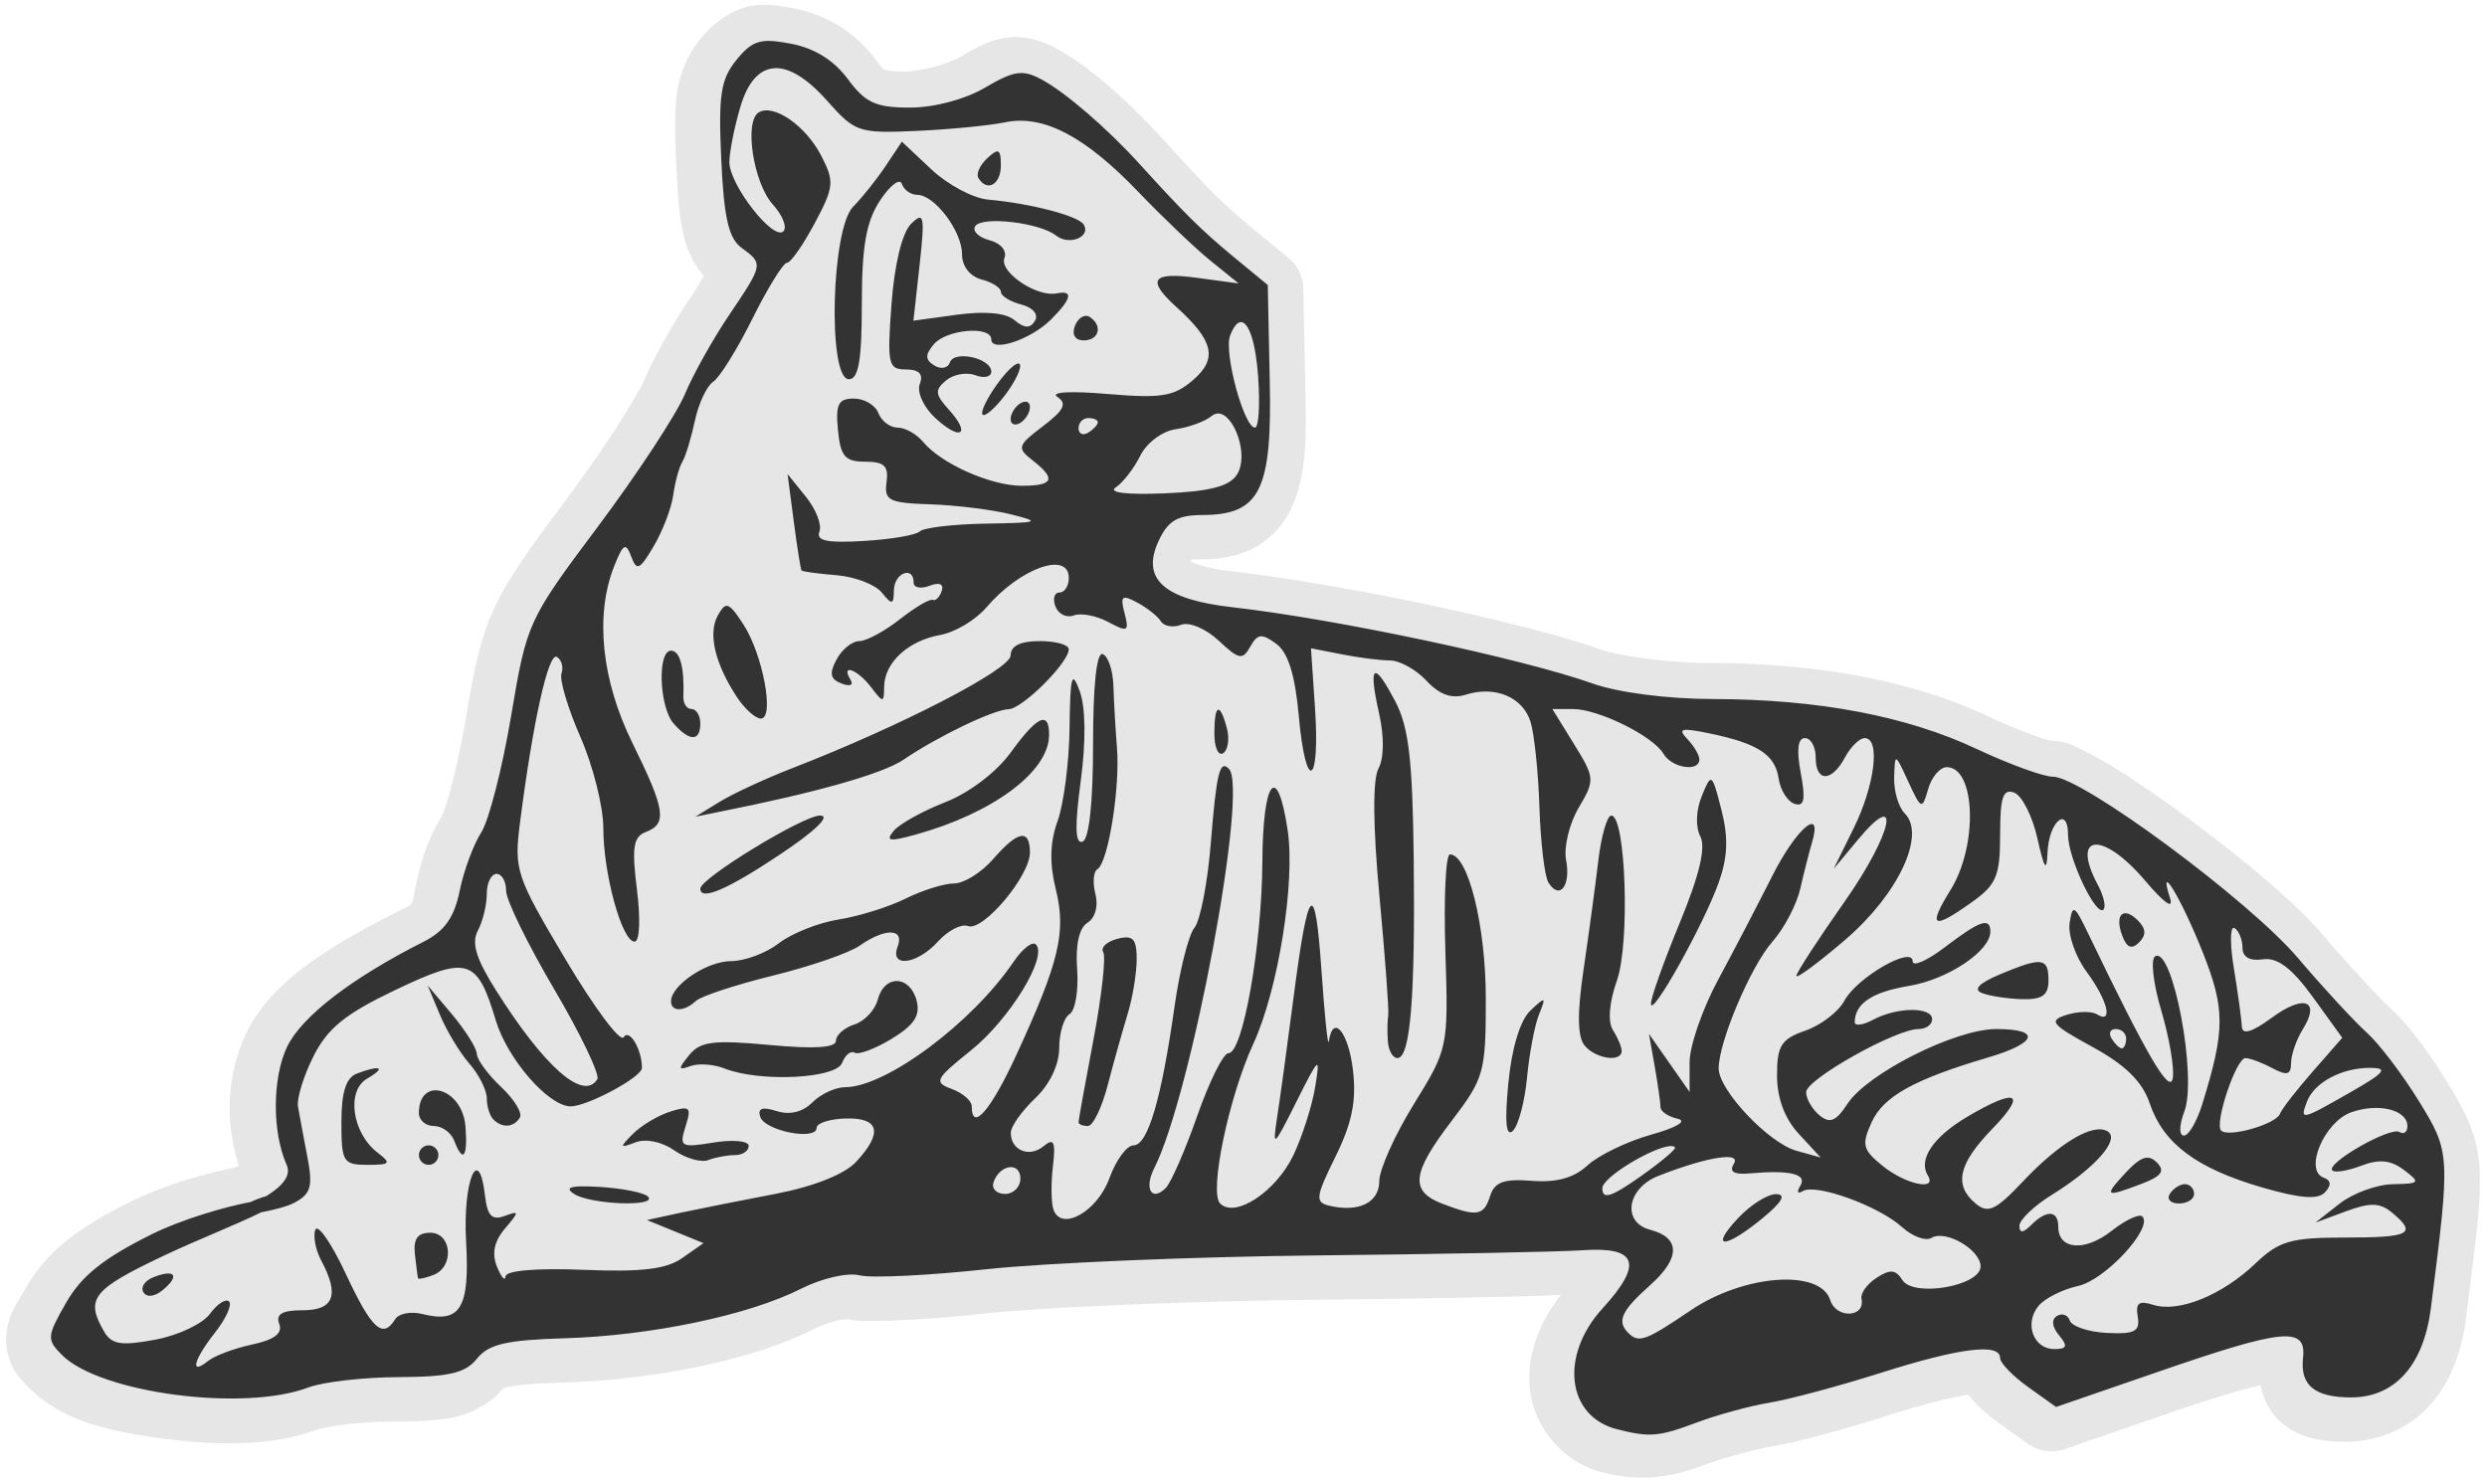 <?xml version="1.0" encoding="UTF-8" standalone="no"?>
<!-- Created with Inkscape (http://www.inkscape.org/) -->

<svg
   xmlns:dc="http://purl.org/dc/elements/1.1/"
   xmlns:cc="http://creativecommons.org/ns#"
   xmlns:rdf="http://www.w3.org/1999/02/22-rdf-syntax-ns#"
   xmlns:svg="http://www.w3.org/2000/svg"
   xmlns="http://www.w3.org/2000/svg"
   xmlns:sodipodi="http://sodipodi.sourceforge.net/DTD/sodipodi-0.dtd"
   xmlns:inkscape="http://www.inkscape.org/namespaces/inkscape"
   width="110.127mm"
   height="65.728mm"
   viewBox="0 0 390.215 232.893"
   id="svg3402"
   version="1.1"
   inkscape:version="0.91 r"
   sodipodi:docname="xerron_logo_ligth.svg">
  <defs
     id="defs3404" />
  <sodipodi:namedview
     id="base"
     pagecolor="#ffffff"
     bordercolor="#666666"
     borderopacity="1.0"
     inkscape:pageopacity="0.0"
     inkscape:pageshadow="2"
     inkscape:zoom="1.4"
     inkscape:cx="277.47363"
     inkscape:cy="141.23664"
     inkscape:document-units="px"
     inkscape:current-layer="layer1"
     showgrid="false"
     inkscape:window-width="1366"
     inkscape:window-height="749"
     inkscape:window-x="120"
     inkscape:window-y="900"
     inkscape:window-maximized="1"
     fit-margin-top="0"
     fit-margin-left="0"
     fit-margin-right="0"
     fit-margin-bottom="0" />
  <g
     inkscape:label="Capa 1"
     inkscape:groupmode="layer"
     id="layer1"
     transform="translate(-33.341,-93.041)">
    <path
       transform="translate(-17.236,-460.2)"
       sodipodi:type="inkscape:offset"
       inkscape:radius="6.3135142"
       inkscape:original="M 169.78125 560.34375 C 168.0269 560.50782 166.92922 561.39314 165.375 563.3125 C 162.91825 566.34666 162.54356 568.82374 163 578.875 C 163.41659 588.04825 164.15854 591.29765 166.1875 592.78125 C 169.62796 595.29704 169.62962 595.34143 164.25 603.3125 C 161.72303 607.0568 158.58611 612.6582 157.28125 615.78125 C 155.97637 618.90429 149.86866 628.21303 143.71875 636.4375 C 132.64325 651.24928 132.515 651.52041 130.03125 666.25 C 128.65211 674.42896 126.54915 682.66169 125.34375 684.53125 C 124.13836 686.40081 122.61039 690.50338 121.96875 693.65625 C 121.11028 697.87464 119.61324 700.00483 116.28125 701.6875 C 104.98984 707.38964 97.13433 713.43613 94.875 718.1875 C 92.5458 723.0859 92.52472 731.58303 94.8125 736.6875 C 95.50165 738.22527 94.4413 739.84792 91.625 741.59375 C 90.72098 741.85723 89.93083 742.16062 89.28125 742.46875 C 89.26985 742.47375 89.2613 742.4946 89.25 742.5 C 85.02321 743.28631 78.27725 745.2893 73.6875 747.5625 C 66.08431 751.32841 62.61395 754.12684 60.21875 758.3125 C 57.1804 763.62198 57.13508 764.09749 59.5625 766.53125 C 65.52582 772.50977 88.06814 775.48421 98.21875 771.625 C 100.50486 770.75581 106.89493 770.0244 112.40625 770 C 120.3474 769.9658 122.87831 769.35704 124.6875 767.09375 C 126.50291 764.82254 129.32919 764.17122 138.40625 763.90625 C 151.90507 763.51237 167.27107 760.30205 175.46875 756.15625 C 178.78339 754.47998 182.8206 753.55488 184.71875 754.03125 C 186.57177 754.49635 195.57744 754.05035 204.71875 753.0625 C 213.86007 752.0746 237.09107 751.1044 256.34375 750.90625 C 275.59642 750.70809 294.40783 750.35263 298.15625 750.09375 C 306.75801 749.49943 307.69231 752.20028 301.28125 759.21875 C 294.51191 766.62974 295.65947 776.18401 303.5625 778.1875 C 308.69787 779.48922 310.14896 779.35299 316.0625 777.125 C 319.21841 775.93605 324.38462 774.52446 327.53125 774 C 330.67788 773.47554 338.5305 771.36577 345 769.3125 C 357.33313 765.39805 363.65625 764.61663 363.65625 767 C 363.65625 767.78 365.64168 769.83859 368.0625 771.5625 L 372.4375 774.6875 L 388.21875 769.25 C 408.14032 762.35495 411.74423 761.9902 411.1875 767 C 410.71387 771.26284 412.9772 773.154 418.625 773.1875 C 425.5721 773.2281 430.10321 768.17792 431.25 759.15625 C 434.32556 734.96196 434.30729 734.72304 429.34375 726.65625 C 426.78855 722.50376 423.11627 717.67024 421.1875 715.9375 C 419.25873 714.20476 414.38367 708.93618 410.375 704.21875 C 402.68337 695.16695 376.48539 675.78125 371.9375 675.78125 C 370.46421 675.78125 365.10341 673.83655 360 671.4375 C 348.97043 666.25267 335.12644 663.62415 318.625 663.59375 C 311.50211 663.58065 303.76684 662.59555 299.71875 661.15625 C 288.65082 657.22094 259.39338 651.01704 243.1875 649.1875 C 232.42061 647.97207 228.85063 644.75598 231.625 638.78125 C 233.10296 635.5984 234.59904 634.73395 238.46875 634.71875 C 247.53486 634.69695 249.43843 630.88777 249.0625 613.65625 L 248.75 598.625 L 243.40625 594.21875 C 238.25658 589.95866 235.6765 587.38208 228.71875 579.71875 C 223.51627 573.98876 216.97932 568.35637 213.21875 566.34375 C 210.30986 564.78694 208.91511 564.98319 204.4375 567.625 C 201.3031 569.47447 196.43464 570.78125 192.625 570.78125 C 187.21716 570.78125 185.61952 570.03559 182.84375 566.28125 C 180.66286 563.3314 177.57949 561.43914 173.90625 560.75 C 172.1209 560.41504 170.83386 560.24532 169.78125 560.34375 z "
       style="display:inline;fill:#e6e6e6"
       id="path3123"
       d="m 169.193,554.059 c -3.608,0.337 -6.853,2.97 -8.725,5.281 -1.658,2.048 -3.135,5.019 -3.615,8.172 -0.481,3.153 -0.393,6.523 -0.16,11.65 0.214,4.723 0.476,8.048 1.143,10.959 0.522,2.278 1.554,4.605 3.164,6.391 -0.533,0.936 -1.021,1.845 -1.982,3.27 -2.805,4.156 -5.905,9.6 -7.562,13.566 -0.162,0.387 -2.038,3.762 -4.416,7.385 -2.378,3.623 -5.386,7.924 -8.377,11.924 -11.084,14.823 -12.37,17.793 -14.857,32.545 -0.66,3.913 -1.503,7.882 -2.299,10.988 -0.398,1.553 -0.786,2.897 -1.104,3.848 -0.317,0.951 -0.754,1.676 -0.365,1.072 -2.168,3.363 -3.437,7.264 -4.256,11.287 -0.655,3.22 -0.248,2.597 -2.346,3.656 -11.843,5.981 -20.457,11.423 -24.262,19.424 -3.075,6.467 -3.281,13.947 -1.117,20.732 -0.256,0.099 -0.533,0.186 -0.777,0.291 -4.86,0.971 -11.188,2.825 -16.395,5.404 -8.033,3.979 -13.048,7.859 -16.146,13.273 -1.552,2.712 -2.899,4.219 -3.189,7.814 -0.145,1.798 0.481,3.976 1.291,5.289 0.81,1.313 1.566,2.021 2.252,2.709 5.421,5.435 13.058,6.937 21.404,8.037 8.346,1.1 16.937,1.173 23.967,-1.5 -0.134,0.051 2.031,-0.493 4.359,-0.76 2.329,-0.267 5.124,-0.444 7.611,-0.455 4.129,-0.018 7.055,-0.119 9.871,-0.787 2.816,-0.668 5.686,-2.453 7.314,-4.49 0.094,-0.117 -0.569,0.142 0.631,-0.137 1.2,-0.278 3.933,-0.553 8.34,-0.682 14.359,-0.419 29.867,-3.438 39.729,-8.426 1.154,-0.583 2.594,-1.093 3.719,-1.352 1.125,-0.258 2.156,-0.031 1.145,-0.285 1.866,0.468 2.689,0.366 4.117,0.375 1.428,0.009 3.102,-0.039 4.994,-0.131 3.784,-0.185 8.414,-0.552 13.104,-1.059 8.444,-0.913 31.919,-1.925 51.012,-2.121 17.868,-0.184 32.879,-0.464 39.078,-0.766 -3.593,4.541 -5.463,9.819 -4.836,15.031 0.695,5.778 5.163,11.251 11.361,12.822 5.512,1.397 10.124,1.045 16.277,-1.273 2.571,-0.969 7.839,-2.398 10.279,-2.805 4.175,-0.696 11.657,-2.777 18.342,-4.898 5.805,-1.842 10.121,-2.88 12.514,-3.207 0.323,0.4 0.64,0.831 0.986,1.189 1.142,1.183 2.473,2.311 3.982,3.387 l 0.006,0.004 c 7.9e-4,5.7e-4 0.001,0.001 0.002,0.002 l 4.367,3.119 a 6.314,6.314 0 0 0 5.727,0.832 l 15.781,-5.438 a 6.314,6.314 0 0 0 0.008,-0.002 c 7.535,-2.608 12.067,-3.912 14.953,-4.6 0.496,2.215 1.507,4.393 3.334,5.914 3.049,2.539 6.494,2.948 10.018,2.969 5.011,0.029 9.937,-2.059 13.219,-5.709 3.282,-3.65 5.021,-8.441 5.707,-13.838 1.538,-12.101 2.408,-18.223 2.1,-23.465 -0.308,-5.242 -2.398,-9.086 -4.893,-13.141 -2.824,-4.59 -6.007,-9.136 -9.314,-12.107 -1.13,-1.015 -6.346,-6.549 -10.221,-11.109 -4.696,-5.526 -13.146,-12.455 -21.453,-18.602 -4.153,-3.073 -8.203,-5.858 -11.668,-7.969 -1.732,-1.055 -3.307,-1.942 -4.803,-2.645 -1.495,-0.702 -2.513,-1.449 -5.324,-1.449 1.021,0 0.481,0.046 -0.076,-0.109 -0.558,-0.155 -1.403,-0.428 -2.375,-0.781 -1.944,-0.707 -4.425,-1.735 -6.801,-2.852 -12.127,-5.701 -26.883,-8.414 -44.049,-8.445 -6.549,-0.012 -14.29,-1.179 -16.803,-2.072 -12.404,-4.41 -40.992,-10.38 -57.938,-12.293 -3.758,-0.424 -5.665,-1.164 -6.52,-1.525 0.122,-0.258 0.142,-0.295 0.189,-0.385 -0.175,0.088 -0.274,0.032 0.928,0.027 l -0.01,0.002 c 2.708,-0.007 5.357,-0.238 8.035,-1.402 2.678,-1.165 5.098,-3.508 6.428,-6.154 2.659,-5.291 2.621,-11.098 2.428,-19.951 l 0,-0.004 -0.312,-15.027 a 6.314,6.314 0 0 0 -2.297,-4.74 l -5.336,-4.4 -0.008,-0.006 c -4.978,-4.119 -7.124,-6.268 -14.029,-13.873 -5.588,-6.154 -11.798,-11.809 -17.195,-14.697 -1.922,-1.029 -4.824,-2.031 -7.688,-1.615 -2.864,0.416 -4.854,1.593 -7.281,3.025 -1.791,1.057 -6.238,2.279 -8.604,2.279 -2.414,0 -3.188,-0.24 -3.234,-0.262 -0.046,-0.021 -0.308,-0.105 -1.471,-1.678 -3.105,-4.199 -7.747,-7.025 -12.85,-7.982 -1.946,-0.365 -3.679,-0.692 -5.877,-0.486 z M 86.746,736.688 c -0.027,0.012 -0.021,0.019 -0.047,0.031 -0.037,0.017 -0.086,0.027 -0.123,0.045 l 0.17,-0.076 z m -0.141,0.09 c -0.426,0.197 -0.526,0.336 -0.807,0.514 0.279,-0.175 0.313,-0.29 0.729,-0.488 l 0.078,-0.025 z m -2.053,1.35 c -0.225,0.288 -0.297,0.515 -0.305,0.525 -0.009,0.012 0.006,-0.188 0.305,-0.525 z" />
    <path
       style="display:inline;fill:#333333"
       d="m 153.283,99.49 c -1.754,0.164 -2.852,1.049 -4.406,2.969 -2.457,3.034 -2.831,5.511 -2.375,15.562 0.417,9.173 1.159,12.423 3.188,13.906 3.441,2.516 3.442,2.56 -1.938,10.531 -2.527,3.744 -5.664,9.346 -6.969,12.469 -1.305,3.123 -7.413,12.432 -13.562,20.656 -11.075,14.812 -11.204,15.083 -13.687,29.813 -1.379,8.179 -3.482,16.412 -4.688,18.281 -1.205,1.87 -2.733,5.972 -3.375,9.125 -0.859,4.218 -2.356,6.349 -5.687,8.031 -11.291,5.702 -19.147,11.749 -21.406,16.5 -2.329,4.898 -2.35,13.396 -0.062,18.5 0.689,1.538 -0.371,3.16 -3.188,4.906 -0.904,0.263 -1.694,0.567 -2.344,0.875 -0.011,0.005 -0.02,0.026 -0.031,0.031 -4.227,0.786 -10.973,2.789 -15.562,5.062 -7.603,3.766 -11.074,6.564 -13.469,10.75 -3.038,5.309 -3.084,5.785 -0.656,8.219 5.963,5.979 28.506,8.953 38.656,5.094 2.286,-0.869 8.676,-1.601 14.188,-1.625 7.941,-0.034 10.472,-0.643 12.281,-2.906 1.815,-2.271 4.642,-2.922 13.719,-3.188 13.499,-0.394 28.865,-3.604 37.062,-7.75 3.315,-1.676 7.352,-2.601 9.25,-2.125 1.853,0.465 10.859,0.019 20,-0.969 9.141,-0.988 32.372,-1.958 51.625,-2.156 19.253,-0.198 38.064,-0.554 41.812,-0.812 8.602,-0.594 9.536,2.107 3.125,9.125 -6.769,7.411 -5.622,16.965 2.281,18.969 5.135,1.302 6.586,1.165 12.5,-1.062 3.156,-1.189 8.322,-2.601 11.469,-3.125 3.147,-0.524 10.999,-2.634 17.469,-4.688 12.333,-3.914 18.656,-4.696 18.656,-2.312 0,0.78 1.985,2.839 4.406,4.562 l 4.375,3.125 15.781,-5.438 c 19.922,-6.895 23.526,-7.26 22.969,-2.25 -0.474,4.263 1.79,6.154 7.438,6.188 6.947,0.041 11.478,-5.01 12.625,-14.031 3.075,-24.194 3.057,-24.433 -1.906,-32.5 -2.555,-4.152 -6.228,-8.986 -8.156,-10.719 -1.929,-1.733 -6.804,-7.001 -10.812,-11.719 -7.692,-9.052 -33.89,-28.438 -38.438,-28.438 -1.473,0 -6.834,-1.945 -11.938,-4.344 -11.03,-5.185 -24.874,-7.813 -41.375,-7.844 -7.123,-0.013 -14.858,-0.998 -18.906,-2.438 -11.068,-3.935 -40.325,-10.139 -56.531,-11.969 -10.767,-1.215 -14.337,-4.432 -11.562,-10.406 1.478,-3.183 2.974,-4.047 6.844,-4.063 9.066,-0.022 10.97,-3.831 10.594,-21.062 l -0.312,-15.031 -5.344,-4.406 c -5.15,-4.26 -7.73,-6.837 -14.688,-14.5 -5.202,-5.73 -11.739,-11.362 -15.5,-13.375 -2.909,-1.557 -4.304,-1.361 -8.781,1.281 -3.134,1.849 -8.003,3.156 -11.812,3.156 -5.408,0 -7.005,-0.746 -9.781,-4.5 -2.181,-2.95 -5.264,-4.842 -8.938,-5.531 -1.785,-0.335 -3.072,-0.505 -4.125,-0.406 z m 1.562,4.25 c 2.325,-0.137 5.154,1.585 8.344,5.188 4.296,4.852 4.91,5.061 13.938,4.656 5.198,-0.233 11.453,-0.838 13.875,-1.344 6.027,-1.26 12.555,2.154 20.969,10.937 3.85,4.019 8.951,8.872 11.344,10.812 l 4.375,3.531 -6.469,-0.875 c -7.168,-0.979 -8.063,0.266 -3.281,4.594 5.853,5.297 6.469,8.091 2.594,11.438 -2.997,2.589 -4.966,2.904 -13.406,2.188 -5.867,-0.498 -9.075,-0.32 -7.875,0.469 1.554,1.021 1.025,2.092 -2.281,4.594 -4.011,3.036 -4.105,3.416 -1.625,5.344 3.769,2.93 3.299,4 -1.688,4 -4.853,0 -12.632,-3.457 -15.469,-6.875 -1.028,-1.238 -2.821,-2.25 -4,-2.25 -1.179,0 -2.549,-1.026 -3.031,-2.281 -0.482,-1.256 -2.206,-2.281 -3.844,-2.281 -2.442,0 -2.891,0.88 -2.5,4.938 0.399,4.134 1.101,4.969 4.281,4.969 3,0 3.692,0.676 3.344,3.219 -0.394,2.87 0.353,3.257 6.844,3.469 4.01,0.131 9.695,0.832 12.625,1.562 4.873,1.215 4.532,1.326 -3.938,1.469 -5.092,0.086 -9.734,0.64 -10.312,1.219 -0.578,0.578 -4.529,1.247 -8.781,1.5 -5.782,0.345 -7.526,-0.016 -6.969,-1.469 0.41,-1.068 -0.551,-3.525 -2.125,-5.469 l -2.875,-3.562 0.969,7.406 c 0.532,4.064 1.083,7.535 1.219,7.719 0.136,0.184 2.614,0.515 5.5,0.75 2.885,0.235 6.074,1.463 7.094,2.719 1.621,1.996 1.864,1.954 1.906,-0.375 0.049,-2.712 3.094,-3.88 3.094,-1.188 0,0.811 1.13,1.026 2.5,0.5 1.533,-0.588 2.268,-0.274 1.906,0.812 -0.324,0.971 -0.967,1.616 -1.406,1.406 -0.439,-0.209 -2.762,1.148 -5.156,3.031 -2.394,1.883 -5.262,3.438 -6.375,3.438 -1.113,0 -2.711,1.285 -3.562,2.875 -1.181,2.206 -1,3.098 0.781,3.781 1.333,0.511 1.937,0.265 1.406,-0.594 -1.611,-2.607 1.102,-1.633 3.219,1.156 1.916,2.525 2.017,2.533 2.062,-0.094 0.066,-3.786 3.769,-7.188 8.812,-8.094 2.307,-0.414 5.545,-2.349 7.219,-4.312 5.258,-6.167 12.938,-8.915 12.938,-4.625 0,1.256 -0.658,2.281 -1.469,2.281 -0.811,0 -1.087,0.985 -0.625,2.188 0.462,1.203 1.754,1.836 2.875,1.406 1.121,-0.43 3.544,0.035 5.406,1.031 3.061,1.638 3.317,1.509 2.562,-1.375 -0.71,-2.716 -0.423,-2.968 1.969,-1.688 1.545,0.827 3.227,2.142 3.719,2.938 0.492,0.796 1.916,1.05 3.188,0.562 1.29,-0.495 3.908,0.623 5.906,2.5 3.163,2.971 3.739,3.08 4.938,0.938 1.139,-2.035 1.788,-2.132 4.062,-0.469 1.887,1.379 2.969,4.857 3.562,11.406 1.102,12.151 3.372,10.916 2.531,-1.375 l -0.625,-9.312 4.781,0.938 c 2.635,0.527 6.057,0.969 7.594,0.969 1.537,0 4.116,1.434 5.75,3.188 2.048,2.199 3.966,2.883 6.156,2.188 4.579,-1.453 8.928,0.356 10.156,4.219 0.585,1.84 1.228,7.864 1.406,13.406 0.178,5.542 0.814,10.885 1.406,11.844 1.745,2.823 3.553,0.536 2.781,-3.5 -0.392,-2.048 0.502,-5.736 1.969,-8.219 2.586,-4.378 2.544,-4.701 -0.75,-10.031 l -3.375,-5.469 3.219,0 c 4.004,0 12.574,4.226 14.219,7.031 1.303,2.224 5.625,2.9 5.625,0.875 0,-0.67 -0.86,-2.126 -1.906,-3.219 -1.556,-1.625 -0.921,-1.776 3.438,-0.875 7.68,1.588 10.354,3.343 10.906,7.094 0.268,1.82 1.399,3.606 2.5,3.969 1.525,0.503 1.753,-0.662 0.969,-4.844 -0.68,-3.627 -0.462,-5.469 0.656,-5.469 0.93,0 1.688,1.357 1.688,3.031 0,3.914 2.499,3.914 4.594,0 0.896,-1.674 2.286,-3.031 3.094,-3.031 2.508,0 1.593,7.415 -1.719,14.125 l -3.156,6.406 3.688,-4.438 c 7.105,-8.576 5.614,-1.222 -1.938,9.531 -4.168,5.936 -7.594,11.191 -7.594,11.688 0,0.496 3.451,-2.052 7.656,-5.656 8.321,-7.132 12.715,-16.473 9.344,-19.844 -0.978,-0.978 -1.725,-3.522 -1.656,-5.656 0.123,-3.862 0.119,-3.856 2.219,0.688 2.041,4.414 2.171,4.436 3.125,1.125 0.543,-1.883 1.846,-3.406 2.906,-3.406 4.534,0 4.929,12.255 0.625,19.219 -3.659,5.919 -2.878,6.377 3.312,1.969 3.85,-2.741 4.438,-4.098 4.438,-10.594 0,-5.912 0.458,-7.269 2.219,-6.594 1.221,0.469 2.844,3.675 3.625,7.156 1.091,4.861 1.469,5.395 1.594,2.25 0.193,-4.844 3.219,-7.458 3.219,-2.781 0,3.646 4.388,12.894 5.562,11.719 0.425,-0.425 0.03,-2.153 -0.875,-3.844 -4.353,-8.133 0.737,-8.564 7.469,-0.625 2.952,3.481 4.44,4.513 3.844,2.656 -1.998,-6.22 1.843,0.19 5.188,8.656 3.473,8.789 3.459,12.111 -0.125,23.688 -0.842,2.72 -2.124,4.938 -2.875,4.938 -0.786,0 -0.769,-1.594 0.062,-3.781 2.054,-5.402 -1.843,-26.044 -4.594,-24.344 -0.726,0.449 -0.287,4.272 0.969,8.5 1.256,4.227 2.072,8.99 1.812,10.594 -0.436,2.697 -4.036,-3.451 -13.25,-22.625 -2.174,-4.524 -2.478,-4.725 -2.938,-1.719 -0.282,1.846 0.909,5.293 2.656,7.656 3.33,4.505 4.249,8.309 1.625,6.688 -0.845,-0.522 -2.996,-0.473 -4.781,0.094 -2.866,0.91 -2.383,1.486 4.094,5.031 5.182,2.837 7.815,5.434 8.969,8.844 2.131,6.297 7.303,10.189 17.594,13.188 5.983,1.743 8.805,1.965 9.906,0.781 1.042,-1.12 0.968,-1.874 -0.219,-2.312 -3.107,-1.148 0.117,-8.762 4.344,-10.25 4.305,-1.516 8.812,-0.391 8.812,2.188 0,0.913 -0.563,1.331 -1.25,0.906 -1.439,-0.889 -11.62,4.942 -10.531,6.031 0.397,0.397 2.44,0.057 4.562,-0.75 2.821,-1.073 4.625,-0.875 6.688,0.688 2.625,1.989 2.499,2.143 -1.75,2.219 -2.511,0.045 -6.282,1.424 -8.375,3.062 l -3.781,2.969 4.812,-1.781 c 3.812,-1.406 5.319,-1.358 7.219,0.219 3.982,3.304 2.862,3.906 -7.375,3.906 -8.545,0.002 -10.357,0.528 -14.094,4.094 -5.207,4.968 -12.034,7.728 -16,6.469 -2.261,-0.718 -2.805,-0.307 -2.438,1.844 0.394,2.308 -0.45,2.778 -4.812,2.562 -2.908,-0.144 -5.541,-1.03 -5.844,-1.938 -0.303,-0.908 -1.225,-1.217 -2.031,-0.719 -0.902,0.557 -0.753,1.71 0.344,3.031 1.412,1.701 1.244,2.156 -0.75,2.156 -3.294,0 -4.752,-4.03 -2.469,-6.781 0.989,-1.191 3.777,-2.589 6.219,-3.125 4.251,-0.934 11.825,-9.143 10.062,-10.906 -0.466,-0.466 -2.654,0.558 -4.844,2.281 -4.171,3.281 -8.344,2.957 -8.344,-0.656 0,-2.604 -1.814,-2.717 -4.25,-0.281 -1.273,1.273 -1.844,1.311 -1.844,0.125 0,-0.936 2.287,-3.128 5.062,-4.844 6.812,-4.21 10.796,-8.724 8.781,-9.969 -2.245,-1.387 -7.529,1.739 -13.375,7.938 -4.172,4.423 -5.398,4.995 -7.312,3.406 -3.503,-2.907 -2.752,-6.234 2.594,-11.75 5.523,-5.698 3.874,-6.497 -3.906,-1.906 -5.373,3.17 -7.759,6.726 -6.219,9.219 1.543,2.496 -3.476,1.429 -7.094,-1.5 -3.126,-2.532 -3.327,-3.314 -1.719,-6.844 1.851,-4.064 6.65,-6.728 18.25,-10.156 7.787,-2.302 8.408,-4.469 1.281,-4.469 -6.375,0 -20.175,6.93 -23.312,11.719 -1.808,2.759 -2.773,3.168 -4.406,1.812 -1.15,-0.954 -2.094,-2.591 -2.094,-3.625 0,-2.011 14.049,-9.906 17.625,-9.906 1.178,0 2.156,-0.694 2.156,-1.531 0,-1.986 -5.5,-1.945 -9.25,0.062 -1.619,0.867 -2.921,1.032 -2.906,0.375 0.057,-2.937 2.727,-4.712 8.562,-5.688 6.059,-1.012 12.719,-5.462 12.719,-8.5 0,-2.305 -1.622,-1.767 -7.094,2.406 -2.8,2.136 -5.094,3.151 -5.094,2.25 0,-2.521 -8.768,2.542 -10.719,6.188 -0.927,1.732 -3.679,3.835 -6.125,4.688 -3.801,1.325 -4.438,2.365 -4.438,7.031 0,3.548 1.181,6.744 3.406,9.156 l 3.438,3.719 -3.812,-1.062 c -4.363,-1.221 -12.188,-9.504 -12.188,-12.906 0,-4.185 5.031,-16.047 8.438,-19.906 1.847,-2.093 3.809,-5.833 4.375,-8.344 0.566,-2.511 1.409,-5.785 1.844,-7.25 1.715,-5.772 -2.481,-2.204 -6.281,5.344 -2.213,4.395 -6.016,11.705 -8.469,16.25 -2.453,4.545 -4.469,10.367 -4.469,12.938 l 0,4.656 -3.188,-4.562 -3.188,-4.562 0.906,5.125 c 0.498,2.825 0.906,5.704 0.906,6.375 0,0.671 1.191,1.477 2.656,1.812 1.599,0.366 -0.077,1.379 -4.188,2.531 -3.767,1.056 -8.232,3.235 -9.938,4.812 -2.133,1.974 -4.873,2.712 -8.75,2.406 -4.353,-0.343 -5.822,0.208 -6.5,2.344 -1.006,3.169 -2.02,3.341 -7.438,1.281 -5.225,-1.986 -4.908,-4.781 1.438,-13.094 5.057,-6.625 5.312,-7.6 5.312,-19.094 0,-11.462 -2.776,-22.656 -5.625,-22.656 -0.671,-0.002 -0.984,6.853 -0.719,15.219 0.479,15.133 0.431,15.252 -4.969,24 -2.985,4.836 -5.406,10.257 -5.406,12.062 0,3.358 -3.215,4.945 -7.844,3.844 -2.247,-0.534 -2.153,-1.361 0.969,-7.688 2.6,-5.269 3.315,-8.756 2.75,-13.562 -0.705,-5.999 -3.132,-8.921 -3.781,-4.562 -0.156,1.046 -0.667,-3.916 -1.156,-11.031 -1.02,-14.827 -2.076,-13.751 -4.438,4.562 -0.917,7.115 -2.05,15.32 -2.5,18.25 -0.78,5.077 -0.633,4.972 3,-2.281 3.603,-7.192 3.766,-7.316 2.938,-2.281 -0.482,2.93 -2.016,7.733 -3.406,10.656 -2.722,5.725 -9.137,9.957 -11.5,7.594 -1.759,-1.759 1.337,-16.664 5.219,-25.094 3.892,-8.452 6.603,-25.312 5.375,-33.5 -1.621,-10.813 -3.896,-7.967 -3.969,4.969 -0.074,13.136 -3.064,30.059 -5.312,30.031 -0.803,-0.01 -3.01,4.422 -4.906,9.844 -1.896,5.422 -4.127,10.502 -4.938,11.312 -2.211,2.211 -3.437,0.116 -1.812,-3.094 5.843,-11.541 14.823,-59.583 11.719,-62.688 -1.442,-1.442 -1.945,0.557 -2.844,11.719 -0.497,6.168 -1.65,12.12 -2.562,13.219 -0.912,1.099 -2.318,6.668 -3.125,12.375 -2.051,14.501 -4.192,21.781 -6.438,21.781 -1.055,0 -2.755,2.319 -3.781,5.156 -1.878,5.193 -7.455,8.381 -8.75,5 -0.376,-0.981 -0.444,-4.017 -0.125,-6.75 0.466,-3.993 0.185,-4.628 -1.438,-3.281 -2.259,1.874 -5.197,0.651 -5.156,-2.125 0.014,-0.997 1.734,-3.404 3.812,-5.375 2.293,-2.175 3.781,-5.287 3.781,-7.906 0,-2.374 0.73,-4.759 1.625,-5.312 0.895,-0.553 1.427,-3.72 1.188,-7.031 -0.277,-3.834 0.307,-6.498 1.625,-7.312 1.2,-0.742 1.735,-2.615 1.25,-4.469 -0.46,-1.759 -0.336,-3.537 0.312,-3.938 1.685,-1.041 3.573,-12.782 3.062,-19.062 -0.238,-2.93 -0.483,-7.309 -0.562,-9.75 -0.079,-2.441 -0.847,-4.657 -1.688,-4.938 -0.954,-0.319 -1.505,5.017 -1.5,14.188 0,9.195 -0.625,14.898 -1.656,15.25 -1.162,0.397 -1.232,-2.4 -0.281,-9.5 0.843,-6.288 0.77,-11.596 -0.156,-14.125 -1.242,-3.39 -1.493,-2.44 -1.594,5.75 -0.066,5.382 -0.909,11.953 -1.875,14.625 -1.215,3.359 -1.292,6.669 -0.281,10.75 1.659,6.697 0.545,11.367 -6.25,26.094 -3.988,8.644 -6.938,12.004 -6.938,7.938 0,-0.864 -1.408,-2.083 -3.125,-2.719 -2.882,-1.066 -2.637,-1.533 3,-6.062 6.065,-4.874 12.093,-14.72 10.188,-16.625 -0.547,-0.547 -2.115,0.676 -3.5,2.719 -6.539,9.644 -20.053,19.688 -26.469,19.688 -1.486,0 -3.781,1.062 -5.094,2.375 -1.518,1.518 -3.54,2.027 -5.594,1.375 -2.263,-0.718 -3.049,-0.458 -2.594,0.906 0.735,2.206 8.844,3.784 8.844,1.719 0,-0.738 2.051,-1.397 4.562,-1.469 5.309,-0.151 5.876,2.25 1.625,6.812 -1.81,1.943 -6.624,3.858 -12.562,5 -5.292,1.018 -12.008,2.343 -14.938,2.969 l -5.312,1.156 4.438,1.812 4.438,1.812 -3.344,2.344 c -2.498,1.751 -6.385,2.214 -15.469,1.844 -7.364,-0.3 -12.187,0.108 -12.25,1.031 -0.057,0.837 -0.665,0.143 -1.344,-1.531 -0.835,-2.061 -0.431,-3.99 1.25,-5.969 2.302,-2.71 2.29,-2.837 -0.094,-1.969 -1.953,0.711 -2.671,-0.071 -3.031,-3.188 -0.969,-8.392 -3.502,-2.31 -2.969,7.125 0.594,10.505 -0.86,12.939 -6.844,11.438 -1.799,-0.452 -3.722,-0.092 -4.281,0.812 -1.957,3.166 -3.69,1.558 -7.75,-7.125 -2.25,-4.813 -4.405,-7.906 -4.781,-6.906 -0.376,1 0.046,3.178 0.938,4.844 2.886,5.392 1.984,7.781 -2.906,7.781 -3.255,0 -4.279,0.616 -3.688,2.156 0.564,1.468 -0.78,2.476 -4.25,3.219 -2.78,0.595 -5.891,1.751 -6.938,2.594 -2.912,2.346 -2.271,-0.175 1.156,-4.531 1.686,-2.143 2.655,-4.314 2.156,-4.812 -0.499,-0.499 -1.853,0.369 -3,1.938 -1.147,1.569 -5.027,3.402 -8.625,4.062 -5.342,0.981 -6.805,0.757 -8,-1.312 -2.96,-5.127 -1.838,-6.554 9.375,-11.875 5.162,-2.45 11.824,-5.054 15.281,-6.812 1.893,-0.338 4.126,-0.915 5.219,-1.5 2.593,-1.388 2.931,-2.538 2.031,-7.219 -0.589,-3.067 -1.253,-6.619 -1.469,-7.875 -0.216,-1.256 0.881,-4.813 2.438,-7.906 2.212,-4.396 5.006,-6.649 12.812,-10.375 11.408,-5.444 12.857,-5.011 15.781,4.75 1.803,6.018 8.189,13.4 11.688,13.5 2.569,0.074 11.25,-4.583 11.25,-6.031 0,-2.919 -1.987,-6.25 -2.875,-4.812 -0.521,0.842 -4.61,-4.645 -9.094,-12.188 -7.819,-13.153 -8.122,-14.027 -7.156,-21.562 2.034,-15.867 4.465,-26.751 5.781,-25.938 0.744,0.459 1.06,1.624 0.719,2.594 -0.341,0.97 0.998,5.47 2.969,9.969 1.971,4.499 3.594,10.925 3.594,14.281 0,7.202 2.925,17.844 4.906,17.844 0.793,0 0.956,-3.476 0.375,-8.125 -0.836,-6.687 -0.588,-8.328 1.406,-9.094 3.37,-1.293 3.048,-3.465 -2.125,-13.969 -4.842,-9.83 -5.898,-20.021 -2.875,-27.688 1.425,-3.614 1.839,-3.838 2.688,-1.562 0.871,2.337 1.332,2.097 3.531,-1.625 1.396,-2.364 2.781,-5.95 3.062,-8 0.281,-2.05 0.929,-4.413 1.438,-5.25 0.508,-0.837 1.386,-3.753 1.969,-6.469 0.582,-2.715 1.885,-5.461 2.875,-6.094 0.99,-0.633 3.763,-5.093 6.156,-9.906 2.393,-4.813 4.824,-8.75 5.406,-8.75 0.582,0 2.524,-2.778 4.344,-6.188 3.051,-5.717 3.135,-6.557 1.031,-10.625 -2.449,-4.735 -7.495,-8.214 -9.812,-6.781 -2.309,1.427 -0.823,11.077 2.219,14.437 1.545,1.707 2.284,3.596 1.656,4.219 -1.56,1.546 -8.46,-7.285 -8.469,-10.844 0,-1.577 0.78,-5.545 1.75,-8.781 1.156,-3.859 2.987,-5.832 5.312,-5.969 z m 20,11.531 -2.5,3.75 c -1.379,2.075 -3.691,4.986 -5.156,6.469 -3.431,3.473 -4.006,27.062 -0.656,27.062 1.517,0 2.031,-2.99 2.031,-11.844 0,-9.007 0.678,-12.882 2.844,-16.188 1.566,-2.39 3.12,-3.576 3.438,-2.625 0.317,0.951 1.406,1.719 2.406,1.719 2.734,0 7.031,5.715 7.031,9.312 0,1.889 1.248,3.494 3.062,3.969 1.674,0.438 3.031,1.296 3.031,1.938 0,0.642 1.46,1.54 3.219,2 1.855,0.485 2.734,1.577 2.125,2.562 -0.765,1.237 -1.638,1.187 -3.219,-0.125 -1.377,-1.143 -4.658,-1.439 -9,-0.844 l -6.844,0.938 0.969,-8.719 c 0.853,-7.768 0.698,-8.502 -1.344,-6.469 -1.392,1.386 -2.599,6.325 -3.062,12.562 -0.706,9.5 -0.522,10.281 2.281,10.281 2.063,0 2.75,0.735 2.156,2.281 -0.485,1.265 0.591,3.621 2.406,5.312 3.98,3.708 5.728,2.666 2.156,-1.281 -2.179,-2.408 -2.246,-3.093 -0.438,-4.594 1.171,-0.971 3.232,-1.335 4.594,-0.812 1.362,0.522 2.5,0.267 2.5,-0.562 0,-2.124 -5.841,-3.416 -6.5,-1.438 -0.299,0.896 -1.4,1.11 -2.438,0.469 -1.448,-0.895 -1.462,-1.664 -0.094,-3.312 1.962,-2.364 9.031,-2.978 9.031,-0.781 0,2.102 6.213,0.037 9.375,-3.125 3.271,-3.271 3.542,-4.635 0.875,-4.094 -3.118,0.633 -9.022,-3.357 -8.188,-5.531 0.443,-1.155 -0.574,-2.35 -2.344,-2.812 -1.7,-0.445 -2.716,-1.434 -2.25,-2.188 1.015,-1.642 10.126,-0.596 12.719,1.469 2.022,1.611 5.514,0.194 4.312,-1.75 -0.841,-1.361 -8.424,-3.325 -15,-3.906 -2.367,-0.209 -6.374,-2.353 -8.906,-4.75 l -4.625,-4.344 z m 15,1.531 c -0.322,-0.032 -0.822,0.349 -1.594,1.062 -1.168,1.079 -1.786,2.466 -1.406,3.094 1.376,2.273 3.531,1.064 3.531,-1.969 0,-1.45 -0.118,-2.147 -0.531,-2.188 z m 13.812,25.812 c -0.622,0.044 -1.296,0.624 -1.656,1.562 -0.53,1.381 0.017,2.281 1.375,2.281 2.462,0 3.024,-2.391 0.875,-3.719 -0.187,-0.116 -0.387,-0.14 -0.594,-0.125 z m 24.375,0.969 c 1.225,-0.033 2.341,3.155 2.719,8.625 0.302,4.372 0.085,7.938 -0.5,7.938 -1.725,0 -4.921,-11.794 -3.906,-14.438 0.547,-1.425 1.131,-2.11 1.688,-2.125 z m -34.875,6.5 c -0.466,-0.042 -1.554,0.899 -2.781,2.469 -1.637,2.093 -2.946,4.475 -2.938,5.312 0.01,0.837 1.354,-0.086 3,-2.062 1.646,-1.976 2.987,-4.39 2.969,-5.344 -0.01,-0.238 -0.095,-0.361 -0.25,-0.375 z m 1.125,6 c -0.243,-0.014 -0.53,0.056 -0.844,0.25 -0.837,0.517 -1.531,1.632 -1.531,2.469 0,0.837 0.694,1.111 1.531,0.594 0.837,-0.517 1.5,-1.632 1.5,-2.469 0,-0.523 -0.251,-0.82 -0.656,-0.844 z m 30.219,1.844 c 2.456,0.065 4.851,6.515 2.938,9.562 -1.171,1.865 -4.211,2.672 -11.344,2.969 -6.008,0.25 -8.947,-0.11 -7.688,-0.938 1.122,-0.737 2.852,-2.972 3.844,-4.969 1.006,-2.025 3.462,-3.863 5.562,-4.156 2.072,-0.289 4.599,-1.22 5.625,-2.062 0.341,-0.28 0.712,-0.415 1.062,-0.406 z m -20.406,0.719 c 0.837,0 1.5,0.287 1.5,0.656 0,0.369 -0.663,1.108 -1.5,1.625 -0.837,0.517 -1.531,0.199 -1.531,-0.688 0,-0.886 0.694,-1.594 1.531,-1.594 z m -56.719,29.469 c -0.461,-0.008 -0.854,0.513 -1.406,1.5 -1.57,2.806 -0.473,7.517 2.969,12.781 1.231,1.883 2.931,3.406 3.781,3.406 2.201,0 0.298,-10.144 -2.781,-14.844 -1.266,-1.932 -1.97,-2.833 -2.562,-2.844 z m 49.094,5.531 c -3.03,0 -4.562,0.745 -4.562,2.25 0,2.189 -17.322,11.13 -34.25,17.688 -4.185,1.621 -9.314,4.002 -11.406,5.281 l -3.812,2.344 3.812,-0.781 c 15.135,-3.003 25.589,-5.953 28.875,-8.188 5.333,-3.627 14.099,-7.844 16.469,-7.906 2.158,-0.057 9.438,-7.313 9.438,-9.406 0,-0.715 -2.051,-1.281 -4.562,-1.281 z m -57.844,1.5 c -2.178,0 -1.857,8.866 0.406,11.438 2.495,2.841 4.188,2.838 4.188,0 0,-1.256 -0.631,-2.281 -1.375,-2.281 -0.744,0 -1.32,-0.86 -1.281,-1.906 0.172,-4.633 -0.528,-7.25 -1.938,-7.25 z m 110.625,3.531 c -0.648,-0.12 -0.506,1.992 0.469,6.312 0.816,3.615 0.788,7.008 -0.094,8.656 -0.927,1.733 -0.876,8.973 0.156,20.062 0.888,9.544 1.51,17.95 1.375,18.688 -0.136,0.738 -0.161,2.566 -0.062,4.031 0.099,1.465 0.77,2.656 1.5,2.656 2.029,0 2.809,-9.465 2.562,-31.219 -0.178,-15.714 -0.791,-20.803 -2.938,-24.844 -1.479,-2.785 -2.465,-4.25 -2.969,-4.344 z m -24.812,5.75 c -0.354,0.154 -0.562,1.418 -0.562,3.75 0,2.142 0.617,3.531 1.375,3.062 0.758,-0.469 1.031,-2.233 0.594,-3.906 -0.548,-2.094 -1.053,-3.06 -1.406,-2.906 z m -27.562,1.594 c -0.964,0.147 -2.589,1.84 -4.969,5.125 -2.21,3.051 -6.505,6.321 -10.25,7.781 -3.546,1.383 -7.184,3.404 -8.094,4.5 -1.34,1.615 -0.693,1.727 3.406,0.594 12.112,-3.348 20.865,-9.835 20.969,-15.531 0.032,-1.75 -0.313,-2.583 -1.062,-2.469 z m 104.875,9.406 c -0.349,0.018 -0.74,0.93 -1.406,2.562 -0.913,2.235 -0.992,4.835 -0.219,6.312 0.892,1.705 -0.142,6.07 -3.219,13.531 -2.497,6.056 -4.546,11.787 -4.531,12.719 0.02,2.364 8.259,-12.381 10.625,-19 1.422,-3.978 1.549,-7.051 0.438,-11.406 -0.84,-3.29 -1.239,-4.741 -1.688,-4.719 z m -139.75,5.594 c -2.649,0 -18.781,9.854 -18.781,11.469 0,1.976 4.286,0.131 12.531,-5.375 5.589,-3.732 8.002,-6.094 6.25,-6.094 z m 124.156,0 c -0.671,0 -1.596,3.274 -2.062,7.25 -0.467,3.976 -1.517,11.653 -2.312,17.062 -0.996,6.769 -0.933,10.432 0.188,11.781 1.754,2.113 5.851,2.683 5.812,0.812 -0.013,-0.628 -0.632,-2.077 -1.375,-3.25 -0.828,-1.307 -0.589,-4.311 0.625,-7.75 2.079,-5.894 1.402,-25.906 -0.875,-25.906 z m -92.656,3.219 c -0.962,0.175 -2.388,1.376 -4.344,3.625 -1.82,2.093 -4.574,3.812 -6.125,3.812 -1.551,0 -4.98,1.071 -7.594,2.375 -2.614,1.304 -7.335,2.783 -10.5,3.281 -3.165,0.498 -7.379,2.173 -9.375,3.719 -1.996,1.546 -5.377,2.812 -7.5,2.812 -3.785,0 -9.438,3.773 -9.438,6.312 0,1.679 2.076,1.646 3.906,-0.062 0.795,-0.743 6.22,-2.531 12.062,-3.969 5.843,-1.437 11.988,-3.55 13.656,-4.719 3.993,-2.797 7.04,-2.718 5.938,0.156 -1.299,3.385 3.048,2.829 6.344,-0.812 1.542,-1.704 3.664,-2.799 4.688,-2.406 2.345,0.9 9.719,-7.851 9.719,-11.531 0,-1.894 -0.476,-2.769 -1.438,-2.594 z m -82.25,5.938 c 0.837,0 1.5,1.19 1.5,2.656 0,1.467 3.416,8.423 7.562,15.469 4.147,7.046 7.179,13.399 6.75,14.094 -2.158,3.492 -8.262,-1.865 -15.875,-13.906 -3.149,-4.981 -3.91,-7.473 -2.875,-9.406 0.775,-1.447 1.406,-4.052 1.406,-5.781 0,-1.729 0.694,-3.125 1.531,-3.125 z m 255.406,6.188 c -0.867,0.142 -1.117,1.467 -0.312,3.562 0.708,1.845 1.474,2.151 2.625,1 1.151,-1.151 1.089,-2.161 -0.188,-3.438 -0.87,-0.87 -1.605,-1.21 -2.125,-1.125 z m 17.156,2.281 c 0.039,0.002 0.081,0.004 0.125,0.031 0.699,0.432 1.25,1.835 1.25,3.094 0,1.459 1.16,2.116 3.188,1.812 2.273,-0.34 4.52,1.333 7.844,5.906 l 4.625,6.406 -4.594,5.25 c -2.536,2.888 -4.881,5.899 -5.188,6.688 -0.637,1.641 -8.081,3.762 -9.219,2.625 -1.102,-1.102 2.341,-11.375 3.812,-11.375 0.687,0 2.568,0.696 4.188,1.562 2.321,1.242 2.969,1.078 2.969,-0.781 0,-1.296 0.829,-3.688 1.844,-5.312 2.842,-4.552 0.152,-5.521 -4.906,-1.781 -3.016,2.23 -4.597,2.698 -4.656,1.406 -0.05,-1.071 -0.601,-5.185 -1.25,-9.125 -0.608,-3.694 -0.609,-6.432 -0.031,-6.406 z m -173.656,1.5 c -0.398,-0.016 -0.889,0.059 -1.5,0.219 -1.665,0.435 -2.664,1.373 -2.219,2.094 0.445,0.721 -0.239,6.908 -1.531,13.719 -1.292,6.81 -2.344,12.643 -2.344,12.969 0,0.326 0.665,0.594 1.469,0.594 0.803,0 2.2,-2.911 3.125,-6.469 0.924,-3.558 2.342,-8.586 3.125,-11.156 0.783,-2.571 1.406,-6.43 1.406,-8.594 0,-2.384 -0.336,-3.326 -1.531,-3.375 z m 142.812,3.875 c -1.141,0.054 -2.99,0.725 -5.875,1.938 -3.23,1.358 -4.193,2.359 -2.812,2.906 1.165,0.462 3.979,0.903 6.281,0.969 3.211,0.092 4.188,-0.602 4.188,-2.938 0,-2.025 -0.315,-2.944 -1.781,-2.875 z m -178.875,2.969 c -1.266,-0.03 -2.516,0.937 -3.031,2.906 -0.43,1.646 -2.072,3.404 -3.656,3.906 -1.584,0.503 -2.906,1.662 -2.906,2.562 0,1.105 -3.404,1.313 -10.469,0.656 -8.755,-0.814 -10.821,-0.548 -12.562,1.594 -1.787,2.197 -1.739,2.435 0.219,1.719 1.256,-0.459 3.638,-0.287 5.312,0.375 5.533,2.189 17.513,1.615 18.469,-0.875 0.48,-1.251 1.369,-1.964 1.969,-1.594 0.599,0.37 3.216,-0.608 5.812,-2.188 3.53,-2.147 4.52,-3.654 3.906,-6 -0.521,-1.994 -1.797,-3.033 -3.062,-3.062 z m -73.656,0.688 1.906,4.562 c 1.037,2.511 3.111,5.959 4.625,7.688 1.514,1.728 2.75,4.197 2.75,5.469 0,1.271 0.473,2.754 1.031,3.312 1.396,1.396 3.194,1.276 4.156,-0.281 0.442,-0.715 -0.871,-2.871 -2.938,-4.812 -2.067,-1.942 -3.782,-4.287 -3.812,-5.188 -0.03,-0.9 -1.773,-3.676 -3.875,-6.188 l -3.844,-4.562 z m 175.031,2.344 c -0.181,-0.084 -0.807,0.476 -2,1.594 -1.601,1.501 -2.93,5.836 -3.469,11.406 -0.595,6.154 -0.354,8.51 0.719,7.469 0.862,-0.837 1.861,-4.608 2.219,-8.375 0.357,-3.767 1.195,-8.201 1.875,-9.875 0.57,-1.405 0.838,-2.135 0.656,-2.219 z m 89.844,4.5 c 0.886,0 1.625,0.663 1.625,1.5 0,0.837 -0.318,1.531 -0.688,1.531 -0.369,0 -1.076,-0.694 -1.594,-1.531 -0.517,-0.837 -0.23,-1.5 0.656,-1.5 z m 39.938,6.094 c 2.866,0.015 2.292,0.733 -3.094,3.812 -7.782,4.449 -8.009,4.505 -6.844,1.469 1.151,-2.999 5.468,-5.304 9.938,-5.281 z m -312.969,0.062 c -0.558,0.038 -1.552,0.3 -2.969,0.844 -1.69,0.648 -2.406,2.932 -2.406,7.625 0,6.244 0.269,6.688 4.094,6.688 3.59,0 3.777,-0.239 1.594,-1.906 -4.007,-3.061 -4.958,-9.706 -1.656,-11.625 1.921,-1.117 2.273,-1.689 1.344,-1.625 z m 9.625,3.469 c -1.515,-0.116 -2.844,0.971 -2.844,3.562 0,1.116 1.062,2.031 2.344,2.031 1.282,0 2.706,1.026 3.188,2.281 1.386,3.612 2.152,2.673 1.781,-2.188 -0.26,-3.408 -2.521,-5.539 -4.469,-5.688 z m 38.969,2.844 c -0.453,-0.061 -1.239,0.13 -2.406,0.5 -1.927,0.612 -4.549,2.192 -5.844,3.5 -2.126,2.148 -2.08,2.266 0.438,1.312 1.623,-0.615 4.147,-0.091 6.062,1.25 1.809,1.267 4.223,1.962 5.344,1.531 1.121,-0.43 3,-0.781 4.188,-0.781 1.187,0 2.156,-0.653 2.156,-1.438 0,-0.789 -2.458,-1.025 -5.5,-0.531 -5.164,0.838 -5.426,0.681 -4.406,-2.531 0.603,-1.9 0.723,-2.711 -0.031,-2.812 z m -40.281,5.781 c -0.837,0 -1.531,0.694 -1.531,1.531 0,0.837 0.694,1.531 1.531,1.531 0.837,0 1.531,-0.694 1.531,-1.531 0,-0.837 -0.694,-1.531 -1.531,-1.531 z m 194.719,0.125 c 0.395,-0.035 0.693,0.022 0.844,0.188 0.236,0.258 -2.244,2.331 -5.5,4.625 -4.544,3.201 -5.906,3.613 -5.906,1.812 0,-1.76 7.8,-6.379 10.562,-6.625 z m 8.875,1.719 c 1.182,-0.02 1.651,0.312 1.188,1.062 -0.768,1.243 0.01,1.715 2.438,1.5 6.409,-0.569 9.133,0.104 8,1.938 -0.599,0.971 -0.44,1.348 0.375,0.844 2.035,-1.258 11.898,2.309 15.562,5.625 1.657,1.5 3.752,2.258 4.625,1.719 2.199,-1.359 7.719,1.839 7.719,4.469 0,3.081 -10.546,4.907 -12.281,2.125 -1.024,-1.641 -1.919,-1.718 -4.031,-0.344 -1.489,0.968 -2.558,2.446 -2.375,3.281 0.653,2.987 -3.962,3.193 -4.906,0.219 -1.562,-4.923 -13.553,-4.035 -21.906,1.625 -7.043,4.772 -8.136,5.176 -9.781,3.531 -1.831,-1.831 -1.083,-3.472 3.438,-7.5 4.765,-4.246 4.764,-7.442 0,-8.687 -4.454,-1.165 -3.663,-6.496 1.25,-8.438 4.792,-1.894 8.718,-2.935 10.688,-2.969 z m 66.062,0.094 c -0.879,0.009 -1.902,0.763 -3.375,2.344 -3.534,3.793 -3.282,3.948 2.5,1.75 3.144,-1.195 3.709,-2.01 2.375,-3.344 -0.5,-0.5 -0.972,-0.755 -1.5,-0.75 z m -178.562,1.5 c 0.937,-0.134 1.75,0.437 1.75,1.781 0,1.325 -1.081,2.406 -2.406,2.406 -1.325,0 -2.144,-0.819 -1.812,-1.812 0.47,-1.411 1.532,-2.241 2.469,-2.375 z m 184.469,2.656 c -0.788,0 -1.858,0.694 -2.375,1.531 -0.517,0.837 0.132,1.5 1.438,1.5 1.305,0 2.375,-0.663 2.375,-1.5 0,-0.837 -0.65,-1.531 -1.438,-1.531 z m -251.437,0.344 c -2.18,0.013 -2.538,0.395 -1.312,1.188 2.619,1.693 13.252,2.064 11.594,0.406 -0.602,-0.602 -3.956,-1.278 -7.469,-1.5 -1.143,-0.072 -2.086,-0.098 -2.812,-0.094 z m 187.312,1.219 c -1.319,-0.03 -4.003,1.657 -5.969,3.75 -4.588,4.884 -2.157,4.93 3.781,0.062 3.092,-2.535 3.812,-3.776 2.188,-3.812 z m -211.187,6.062 c -1.991,0 -2.677,0.962 -2.406,3.406 0.209,1.883 0.43,3.567 0.5,3.75 0.07,0.183 1.151,-0.05 2.406,-0.531 3.309,-1.27 2.906,-6.625 -0.5,-6.625 z m -41.375,6.406 c -0.505,0.045 -1.19,0.24 -2.031,0.562 -1.371,0.526 -2.082,1.585 -1.594,2.375 0.529,0.856 1.76,0.706 3.062,-0.375 2.012,-1.67 2.077,-2.699 0.562,-2.562 z"
       id="path3107"
       inkscape:connector-curvature="0" />
  </g>
</svg>
